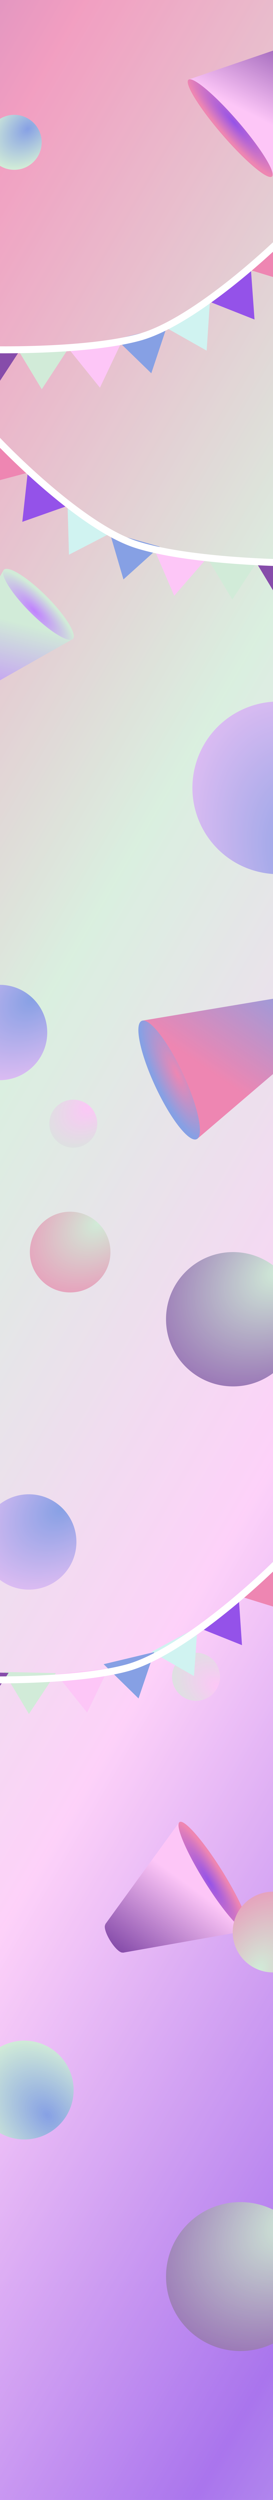 <svg width="393" height="3592" viewBox="0 0 393 3592" fill="none" xmlns="http://www.w3.org/2000/svg">
<g clip-path="url(#clip0_137_161)">
<rect width="393" height="3592" fill="white"/>
<g filter="url(#filter0_b_137_161)">
<rect width="393" height="3592" fill="url(#paint0_linear_137_161)" fill-opacity="0.8"/>
</g>
<g clip-path="url(#clip1_137_161)">
<path d="M104.713 918.234L5.315 818.836L-90.252 987.821L-90.016 988.058C-92.253 991.475 -88.963 999.189 -82.261 1005.89C-75.559 1012.59 -67.844 1015.88 -64.428 1013.65L-64.267 1013.81L104.713 918.234Z" fill="url(#paint1_linear_137_161)"/>
<path d="M43.672 879.878C71.083 907.289 98.494 924.322 104.894 917.922C111.295 911.521 94.262 884.11 66.851 856.699C39.439 829.287 12.029 812.254 5.628 818.655C-0.773 825.056 16.26 852.466 43.672 879.878Z" fill="url(#paint2_radial_137_161)"/>
</g>
<path d="M271.395 114.307L391.777 253.531L474.666 92.002L474.38 91.671C476.387 88.492 471.853 78.943 463.736 69.556C455.62 60.169 446.826 54.303 443.39 55.83L443.195 55.605L271.395 114.307Z" fill="url(#paint3_linear_137_161)"/>
<path d="M342.506 174.477C309.307 136.082 277.399 109.276 271.237 114.604C265.075 119.932 286.992 155.377 320.191 193.772C353.389 232.167 385.297 258.973 391.459 253.645C397.622 248.317 375.704 212.872 342.506 174.477Z" fill="url(#paint4_radial_137_161)"/>
<g clip-path="url(#clip2_137_161)">
<path d="M204.258 1466.56L283.563 1636.67L480.662 1468.31L480.473 1467.91C484.841 1464.64 484.237 1453.46 478.89 1441.99C473.543 1430.52 465.367 1422.87 460.058 1424.11L459.929 1423.84L204.258 1466.56Z" fill="url(#paint5_linear_137_161)"/>
<path d="M263.323 1542.57C241.452 1495.65 214.842 1461.76 203.887 1466.87C192.933 1471.97 201.782 1514.15 223.653 1561.06C245.523 1607.97 272.134 1641.87 283.088 1636.76C294.043 1631.65 285.194 1589.48 263.323 1542.57Z" fill="url(#paint6_radial_137_161)"/>
</g>
<g clip-path="url(#clip3_137_161)">
<path d="M355.752 2774.05L258.192 2617.99L151.468 2764.86L151.7 2765.23C149.228 2768.06 152.242 2778.2 158.82 2788.72C165.398 2799.24 173.186 2806.39 176.815 2805.41L176.973 2805.66L355.752 2774.05Z" fill="url(#paint7_linear_137_161)"/>
<path d="M294.731 2703.67C321.636 2746.71 349.047 2778.1 355.954 2773.78C362.862 2769.47 346.651 2731.07 319.746 2688.03C292.841 2644.99 265.431 2613.6 258.523 2617.92C251.615 2622.24 267.826 2660.63 294.731 2703.67Z" fill="url(#paint8_radial_137_161)"/>
</g>
<path d="M32.158 3073.94C-7.023 3072.37 -37.513 3039.34 -35.943 3000.16C-34.373 2960.98 -1.339 2930.49 37.842 2932.06C77.023 2933.63 107.513 2966.66 105.943 3005.84C104.373 3045.02 71.338 3075.51 32.158 3073.94Z" fill="url(#paint9_diamond_137_161)"/>
<path d="M366.996 1251.25C301.138 1232.47 262.974 1163.85 281.753 1098C300.533 1032.14 369.146 993.974 435.004 1012.75C500.862 1031.53 539.026 1100.15 520.247 1166C501.467 1231.86 432.855 1270.03 366.996 1251.25Z" fill="url(#paint10_diamond_137_161)"/>
<path d="M68 1483.5C68 1521.33 37.331 1552 -0.5 1552C-38.331 1552 -69 1521.33 -69 1483.5C-69 1445.67 -38.331 1415 -0.5 1415C37.331 1415 68 1445.67 68 1483.5Z" fill="url(#paint11_diamond_137_161)"/>
<path d="M110 2215.5C110 2253.33 79.332 2284 41.5 2284C3.668 2284 -27 2253.33 -27 2215.5C-27 2177.67 3.668 2147 41.5 2147C79.332 2147 110 2177.67 110 2215.5Z" fill="url(#paint12_diamond_137_161)"/>
<path d="M140 1614.5C140 1633.55 124.554 1649 105.5 1649C86.446 1649 71 1633.55 71 1614.5C71 1595.45 86.446 1580 105.5 1580C124.554 1580 140 1595.45 140 1614.5Z" fill="url(#paint13_diamond_137_161)"/>
<path d="M294.006 2441.64C276.1 2448.15 256.305 2438.91 249.792 2421.01C243.279 2403.1 252.516 2383.3 270.422 2376.79C288.328 2370.28 308.124 2379.52 314.636 2397.42C321.149 2415.33 311.913 2435.12 294.006 2441.64Z" fill="url(#paint14_diamond_137_161)"/>
<path d="M432 1895.5C432 1948.8 388.795 1992 335.5 1992C282.205 1992 239 1948.8 239 1895.5C239 1842.2 282.205 1799 335.5 1799C388.795 1799 432 1842.2 432 1895.5Z" fill="url(#paint15_diamond_137_161)"/>
<path d="M453 3271C453 3330.09 405.094 3378 346 3378C286.906 3378 239 3330.09 239 3271C239 3211.91 286.906 3164 346 3164C405.094 3164 453 3211.91 453 3271Z" fill="url(#paint16_diamond_137_161)"/>
<path d="M159 1799C159 1831.03 133.033 1857 101 1857C68.968 1857 43 1831.03 43 1799C43 1766.97 68.968 1741 101 1741C133.033 1741 159 1766.97 159 1799Z" fill="url(#paint17_diamond_137_161)"/>
<path d="M339.938 2799.42C327.004 2770.11 340.277 2735.87 369.582 2722.94C398.888 2710 433.129 2723.28 446.062 2752.58C458.996 2781.89 445.723 2816.13 416.417 2829.06C387.112 2842 352.871 2828.72 339.938 2799.42Z" fill="url(#paint18_diamond_137_161)"/>
<path d="M60 204.5C60 226.315 42.315 244 20.5 244C-1.315 244 -19 226.315 -19 204.5C-19 182.685 -1.315 165 20.5 165C42.315 165 60 182.685 60 204.5Z" fill="url(#paint19_diamond_137_161)"/>
<path d="M426.673 408.298L359.397 387.758L416.021 338.767L426.673 408.298Z" fill="#E75391"/>
<path d="M366.398 459.093L300.98 433.238L361.342 388.933L366.398 459.093Z" fill="#6709DF"/>
<path d="M297.51 503.802L236.263 469.208L302.137 433.612L297.51 503.802Z" fill="#BCEEEB"/>
<path d="M217.808 536.334L167.339 487.335L240.088 469.614L217.808 536.334Z" fill="#5378D9"/>
<path d="M143.867 557.037L99.707 502.284L174.068 493.508L143.867 557.037Z" fill="#FCAEF4"/>
<path d="M60.125 559.296L23.774 499.075L98.638 500.434L60.125 559.296Z" fill="#BDE3C7"/>
<path d="M-7.876 559.215L-44.227 498.994L30.637 500.352L-7.876 559.215Z" fill="#530086"/>
<path d="M-49.927 501.471C3.463 503.953 128.172 504.091 199.892 484.793C271.611 465.496 375.686 373.604 418.758 330.07" stroke="white" stroke-width="10" stroke-linecap="round"/>
<path d="M408.854 2313.23L341.669 2292.4L398.508 2243.66L408.854 2313.23Z" fill="#E75391"/>
<path d="M348.357 2363.76L283.053 2337.62L343.609 2293.58L348.357 2363.76Z" fill="#6709DF"/>
<path d="M279.272 2408.17L218.178 2373.31L284.208 2338L279.272 2408.17Z" fill="#BCEEEB"/>
<path d="M199.427 2440.35L149.174 2391.13L222.001 2373.73L199.427 2440.35Z" fill="#5378D9"/>
<path d="M125.396 2460.73L81.478 2405.78L155.876 2397.33L125.396 2460.73Z" fill="#FCAEF4"/>
<path d="M41.645 2462.62L5.559 2402.24L80.416 2403.93L41.645 2462.62Z" fill="#BDE3C7"/>
<path d="M-26.355 2462.24L-62.441 2401.86L12.416 2403.54L-26.355 2462.24Z" fill="#530086"/>
<path d="M-68.142 2412.29C-14.764 2415.01 109.944 2415.7 181.747 2396.71C253.551 2377.73 358.027 2286.3 401.29 2242.96" stroke="white" stroke-width="10" stroke-linecap="round"/>
<path d="M-26.223 696.761L41.775 678.753L-12.977 627.677L-26.223 696.761Z" fill="#E75391"/>
<path d="M32.11 749.775L98.449 726.386L39.788 679.854L32.11 749.775Z" fill="#6709DF"/>
<path d="M99.277 797.03L161.776 764.752L97.279 726.717L99.277 797.03Z" fill="#BCEEEB"/>
<path d="M177.707 832.521L229.974 785.445L157.939 765.014L177.707 832.521Z" fill="#5378D9"/>
<path d="M250.821 855.976L296.998 802.913L223.019 791.362L250.821 855.976Z" fill="#FCAEF4"/>
<path d="M334.42 861.366L372.999 802.547L298.137 801.104L334.42 861.366Z" fill="#BDE3C7"/>
<path d="M402.376 863.828L440.955 805.01L366.093 803.567L402.376 863.828Z" fill="#530086"/>
<path d="M446.637 808.984C393.192 809.458 268.565 804.912 197.614 782.933C126.664 760.955 26.085 665.217 -15.335 620.096" stroke="white" stroke-width="10" stroke-linecap="round"/>
<g filter="url(#filter1_b_137_161)">
<rect width="393" height="3592" fill="white" fill-opacity="0.3"/>
</g>
</g>
<defs>
<filter id="filter0_b_137_161" x="-10" y="-10" width="413" height="3612" filterUnits="userSpaceOnUse" color-interpolation-filters="sRGB">
<feFlood flood-opacity="0" result="BackgroundImageFix"/>
<feGaussianBlur in="BackgroundImageFix" stdDeviation="5"/>
<feComposite in2="SourceAlpha" operator="in" result="effect1_backgroundBlur_137_161"/>
<feBlend mode="normal" in="SourceGraphic" in2="effect1_backgroundBlur_137_161" result="shape"/>
</filter>
<filter id="filter1_b_137_161" x="-10" y="-10" width="413" height="3612" filterUnits="userSpaceOnUse" color-interpolation-filters="sRGB">
<feFlood flood-opacity="0" result="BackgroundImageFix"/>
<feGaussianBlur in="BackgroundImageFix" stdDeviation="5"/>
<feComposite in2="SourceAlpha" operator="in" result="effect1_backgroundBlur_137_161"/>
<feBlend mode="normal" in="SourceGraphic" in2="effect1_backgroundBlur_137_161" result="shape"/>
</filter>
<linearGradient id="paint0_linear_137_161" x1="-145" y1="-799" x2="3249.53" y2="1179.57" gradientUnits="userSpaceOnUse">
<stop stop-color="#530086"/>
<stop offset="0.161" stop-color="#E75391"/>
<stop offset="0.333" stop-color="#BDE3C7"/>
<stop offset="0.49" stop-color="#FCAEF4"/>
<stop offset="0.656" stop-color="#6709DF"/>
<stop offset="0.849" stop-color="#BCEEEB"/>
<stop offset="1" stop-color="#5378D9"/>
</linearGradient>
<linearGradient id="paint1_linear_137_161" x1="-28.926" y1="879.684" x2="-63.811" y2="1015.19" gradientUnits="userSpaceOnUse">
<stop stop-color="#BDE3C7"/>
<stop offset="1" stop-color="#A54BFF"/>
</linearGradient>
<radialGradient id="paint2_radial_137_161" cx="0" cy="0" r="1" gradientUnits="userSpaceOnUse" gradientTransform="translate(49.436 877.58) rotate(135) scale(24.585 80.079)">
<stop stop-color="#A54BFF"/>
<stop offset="1" stop-color="#BDE3C7"/>
</radialGradient>
<linearGradient id="paint3_linear_137_161" x1="421.438" y1="195.32" x2="483.081" y2="74.651" gradientUnits="userSpaceOnUse">
<stop stop-color="#FCAEF4"/>
<stop offset="1" stop-color="#530086"/>
</linearGradient>
<radialGradient id="paint4_radial_137_161" cx="0" cy="0" r="1" gradientUnits="userSpaceOnUse" gradientTransform="translate(336.526 175.404) rotate(-40.849) scale(22.125 104.85)">
<stop stop-color="#6709DF"/>
<stop offset="1" stop-color="#E75391"/>
</radialGradient>
<linearGradient id="paint5_linear_137_161" x1="354.321" y1="1575.97" x2="459.988" y2="1421.9" gradientUnits="userSpaceOnUse">
<stop stop-color="#E75391"/>
<stop offset="1" stop-color="#5378D9"/>
</linearGradient>
<radialGradient id="paint6_radial_137_161" cx="0" cy="0" r="1" gradientUnits="userSpaceOnUse" gradientTransform="translate(255.041 1542.82) rotate(-24.994) scale(32.827 106.924)">
<stop stop-color="#E75391"/>
<stop offset="1" stop-color="#5378D9"/>
</radialGradient>
<linearGradient id="paint7_linear_137_161" x1="219.938" y1="2670.95" x2="140.487" y2="2780.71" gradientUnits="userSpaceOnUse">
<stop stop-color="#FCAEF4"/>
<stop offset="1" stop-color="#530086"/>
</linearGradient>
<radialGradient id="paint8_radial_137_161" cx="0" cy="0" r="1" gradientUnits="userSpaceOnUse" gradientTransform="translate(300.783 2703.67) rotate(147.99) scale(22.125 104.85)">
<stop stop-color="#6709DF"/>
<stop offset="1" stop-color="#E75391"/>
</radialGradient>
<radialGradient id="paint9_diamond_137_161" cx="0" cy="0" r="1" gradientUnits="userSpaceOnUse" gradientTransform="translate(68.396 3039.18) rotate(-129.228) scale(175.073 124.28)">
<stop stop-color="#5378D9"/>
<stop offset="0.688" stop-color="#BDE3C7"/>
<stop offset="1" stop-color="#FFECFD"/>
</radialGradient>
<radialGradient id="paint10_diamond_137_161" cx="0" cy="0" r="1" gradientUnits="userSpaceOnUse" gradientTransform="translate(463.005 1239.11) rotate(-112.316) scale(521.947 370.517)">
<stop stop-color="#5378D9"/>
<stop offset="0.688" stop-color="#FCAEF4"/>
<stop offset="1" stop-color="#FFECFD"/>
</radialGradient>
<radialGradient id="paint11_diamond_137_161" cx="0" cy="0" r="1" gradientUnits="userSpaceOnUse" gradientTransform="translate(47.008 1434.33) rotate(141.769) scale(288.334 204.681)">
<stop stop-color="#5378D9"/>
<stop offset="0.688" stop-color="#FCAEF4"/>
<stop offset="1" stop-color="#FFECFD"/>
</radialGradient>
<radialGradient id="paint12_diamond_137_161" cx="0" cy="0" r="1" gradientUnits="userSpaceOnUse" gradientTransform="translate(89.008 2166.33) rotate(141.769) scale(288.334 204.681)">
<stop stop-color="#5378D9"/>
<stop offset="0.688" stop-color="#FCAEF4"/>
<stop offset="1" stop-color="#FFECFD"/>
</radialGradient>
<radialGradient id="paint13_diamond_137_161" cx="0" cy="0" r="1" gradientUnits="userSpaceOnUse" gradientTransform="translate(129.427 1589.74) rotate(141.769) scale(145.219 103.087)">
<stop stop-color="#FCAEF4"/>
<stop offset="0.688" stop-color="#BDE3C7"/>
<stop offset="1" stop-color="#FFECFD"/>
</radialGradient>
<radialGradient id="paint14_diamond_137_161" cx="0" cy="0" r="1" gradientUnits="userSpaceOnUse" gradientTransform="translate(313.663 2423.24) rotate(-148.218) scale(145.219 103.087)">
<stop stop-color="#FCAEF4"/>
<stop offset="0.688" stop-color="#BDE3C7"/>
<stop offset="1" stop-color="#FFECFD"/>
</radialGradient>
<radialGradient id="paint15_diamond_137_161" cx="0" cy="0" r="1" gradientUnits="userSpaceOnUse" gradientTransform="translate(402.427 1826.24) rotate(141.769) scale(406.193 288.346)">
<stop stop-color="#BDE3C7"/>
<stop offset="0.688" stop-color="#530086"/>
<stop offset="1" stop-color="#530086"/>
</radialGradient>
<radialGradient id="paint16_diamond_137_161" cx="0" cy="0" r="1" gradientUnits="userSpaceOnUse" gradientTransform="translate(420.21 3194.2) rotate(141.769) scale(450.39 319.72)">
<stop stop-color="#BDE3C7"/>
<stop offset="0.688" stop-color="#530086"/>
<stop offset="1" stop-color="#530086"/>
</radialGradient>
<radialGradient id="paint17_diamond_137_161" cx="0" cy="0" r="1" gradientUnits="userSpaceOnUse" gradientTransform="translate(141.226 1757.37) rotate(141.769) scale(244.137 173.306)">
<stop stop-color="#BDE3C7"/>
<stop offset="0.688" stop-color="#E75391"/>
<stop offset="1" stop-color="#FCAEF4"/>
</radialGradient>
<radialGradient id="paint18_diamond_137_161" cx="0" cy="0" r="1" gradientUnits="userSpaceOnUse" gradientTransform="translate(373.006 2830.33) rotate(-62.044) scale(244.137 173.306)">
<stop stop-color="#BDE3C7"/>
<stop offset="0.688" stop-color="#E75391"/>
<stop offset="1" stop-color="#FCAEF4"/>
</radialGradient>
<radialGradient id="paint19_diamond_137_161" cx="0" cy="0" r="1" gradientUnits="userSpaceOnUse" gradientTransform="translate(39.87 185.13) rotate(138.478) scale(97.4 69.142)">
<stop stop-color="#5378D9"/>
<stop offset="0.688" stop-color="#BDE3C7"/>
<stop offset="1" stop-color="#FFECFD"/>
</radialGradient>
<clipPath id="clip0_137_161">
<rect width="393" height="3592" fill="white"/>
</clipPath>
<clipPath id="clip1_137_161">
<rect width="140.569" height="210.932" fill="white" transform="translate(17.152 807) rotate(45)"/>
</clipPath>
<clipPath id="clip2_137_161">
<rect width="187.694" height="281.645" fill="white" transform="translate(263.305 1646.12) rotate(-114.994)"/>
</clipPath>
<clipPath id="clip3_137_161">
<rect width="184.052" height="189.829" fill="white" transform="translate(270.966 2610) rotate(57.99)"/>
</clipPath>
</defs>
</svg>
